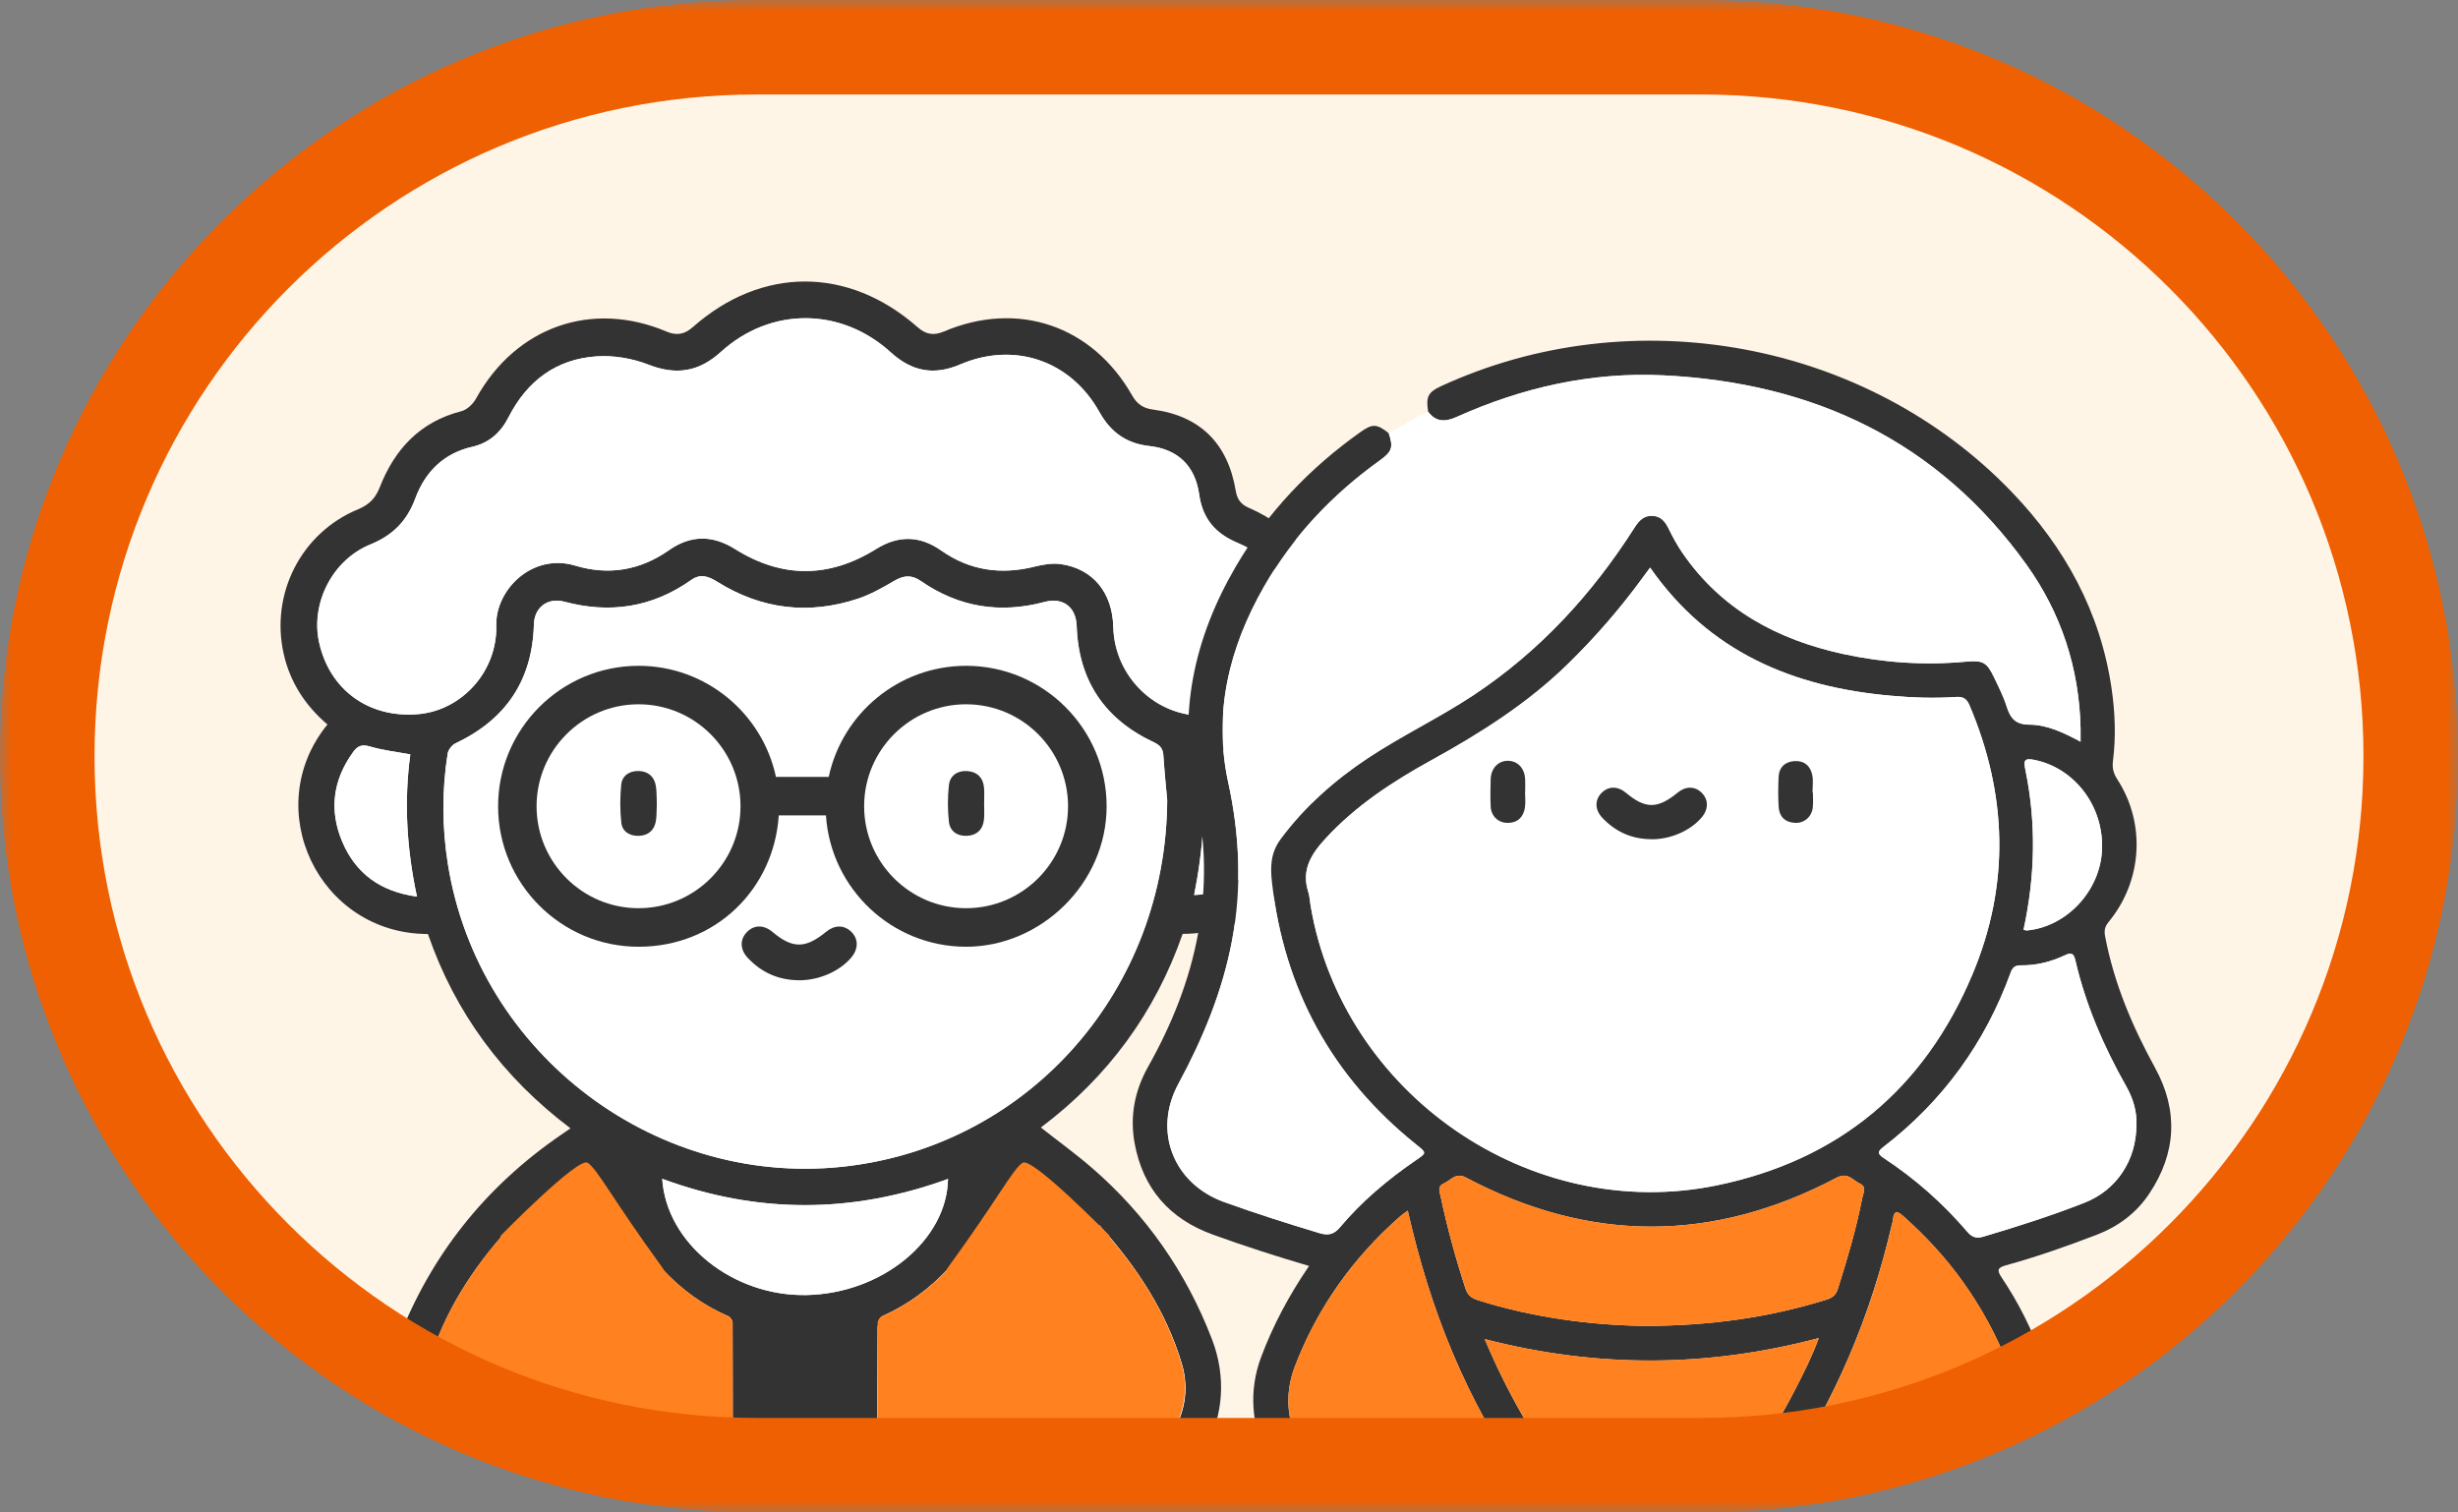 <svg width="104" height="64" viewBox="0 0 104 64" fill="none" xmlns="http://www.w3.org/2000/svg">
<rect x="0" y="0" width="104" height="64" fill="#808080" stroke="none"/>
<g clip-path="url(#clip0_1130_5272)">
<mask id="path-1-outside-1_1130_5272" maskUnits="userSpaceOnUse" x="0" y="0" width="104" height="64" fill="black">
<rect fill="white" width="104" height="64"/>
<path d="M2 32C2 15.431 15.431 2 32 2H72C88.569 2 102 15.431 102 32C102 48.569 88.569 62 72 62H32C15.431 62 2 48.569 2 32Z"/>
</mask>
<path d="M2 32C2 15.431 15.431 2 32 2H72C88.569 2 102 15.431 102 32C102 48.569 88.569 62 72 62H32C15.431 62 2 48.569 2 32Z" fill="#FFF5E6"/>
<g clip-path="url(#clip1_1130_5272)">
<path d="M54.416 30.516C57.452 27.672 56.663 23.136 52.836 21.487C52.498 21.341 52.344 21.123 52.286 20.773C51.951 18.756 50.773 17.594 48.779 17.33C48.366 17.276 48.105 17.093 47.904 16.738C46.223 13.776 43.064 12.699 39.934 14.029C39.501 14.212 39.172 14.152 38.825 13.846C35.897 11.269 32.228 11.268 29.313 13.842C28.968 14.147 28.639 14.214 28.204 14.031C25.029 12.69 21.817 13.834 20.142 16.865C20.017 17.092 19.764 17.338 19.525 17.399C17.776 17.846 16.701 19.001 16.067 20.622C15.887 21.083 15.616 21.358 15.152 21.55C12.75 22.542 11.437 25.111 11.999 27.651C12.269 28.869 12.918 29.857 13.854 30.658C10.964 34.206 13.482 39.521 18.106 39.523C19.259 42.866 21.286 45.595 24.137 47.745C23.965 47.864 23.854 47.943 23.743 48.018C20.547 50.206 18.236 53.099 16.841 56.714C15.718 59.627 17.231 62.789 20.189 63.739C20.474 63.831 20.764 63.91 21.052 63.996H47.086C47.16 63.964 47.232 63.918 47.31 63.903C50.687 63.197 52.513 59.875 51.278 56.666C50.187 53.829 48.497 51.406 46.2 49.418C45.516 48.826 44.78 48.293 44.04 47.711C46.876 45.578 48.88 42.845 50.039 39.517C54.68 39.513 57.167 34.186 54.291 30.664C54.332 30.615 54.371 30.561 54.42 30.516H54.416ZM21.481 62.383C19.25 62.388 17.479 59.976 18.133 57.738C18.769 55.565 19.978 53.686 21.496 52.008C21.515 51.989 21.556 51.99 21.642 51.968C21.883 55.47 21.864 58.93 21.481 62.383ZM46.502 51.835C48.125 53.639 49.348 55.524 50.001 57.707C50.668 59.935 49.065 62.167 46.661 62.424C46.261 58.945 46.243 55.465 46.501 51.835H46.502ZM14.485 35.627C13.918 34.294 14.081 33.015 14.936 31.83C15.127 31.564 15.307 31.485 15.653 31.588C16.196 31.749 16.77 31.812 17.362 31.923C17.092 33.912 17.203 35.895 17.643 37.94C16.088 37.726 15.053 36.959 14.486 35.627H14.485ZM31.005 62.452H27.997V53.667C28.832 54.575 29.756 55.238 30.824 55.7C30.907 55.736 30.997 55.873 30.997 55.964C31.006 58.112 31.005 60.259 31.005 62.452ZM28.019 49.882C32.073 51.379 36.09 51.354 40.111 49.886C40.068 52.485 37.313 54.734 34.133 54.8C31.016 54.865 28.196 52.622 28.019 49.882ZM40.158 62.443H37.165C37.152 62.319 37.129 62.19 37.129 62.062C37.126 60.098 37.122 58.133 37.137 56.17C37.137 56.003 37.232 55.741 37.354 55.687C38.402 55.216 39.311 54.56 40.158 53.64V62.443ZM36.011 49.328C27.889 50.393 20.235 44.662 18.948 36.545C18.703 34.996 18.696 33.44 18.941 31.89C18.966 31.729 19.121 31.525 19.27 31.456C21.404 30.449 22.526 28.788 22.591 26.418C22.611 25.699 23.175 25.274 23.879 25.461C25.812 25.978 27.603 25.703 29.243 24.544C29.652 24.254 29.99 24.395 30.361 24.626C32.228 25.786 34.219 26.024 36.301 25.334C36.841 25.155 37.35 24.864 37.844 24.575C38.242 24.343 38.573 24.316 38.965 24.588C40.565 25.696 42.312 25.975 44.19 25.473C44.98 25.262 45.527 25.686 45.556 26.495C45.635 28.8 46.738 30.433 48.815 31.407C49.083 31.532 49.204 31.672 49.224 31.965C49.273 32.708 49.35 33.448 49.387 33.865C49.333 41.867 43.623 48.331 36.012 49.328H36.011ZM47.105 26.529C47.071 25.081 46.249 24.067 44.89 23.871C44.535 23.82 44.146 23.884 43.792 23.973C42.364 24.331 41.038 24.15 39.825 23.295C38.919 22.658 38.006 22.648 37.074 23.229C35.084 24.468 33.089 24.48 31.099 23.231C30.154 22.638 29.23 22.633 28.304 23.282C27.092 24.133 25.756 24.36 24.344 23.935C22.513 23.385 20.963 24.965 21 26.459C21.047 28.424 19.535 30.056 17.707 30.219C15.608 30.406 13.932 29.187 13.498 27.157C13.149 25.52 14.068 23.694 15.67 23.04C16.62 22.652 17.218 22.049 17.575 21.087C17.99 19.969 18.772 19.181 19.992 18.904C20.695 18.743 21.19 18.301 21.515 17.661C22.295 16.125 23.532 15.19 25.256 15.079C25.971 15.034 26.753 15.164 27.423 15.426C28.603 15.887 29.562 15.744 30.502 14.892C32.608 12.979 35.583 12.994 37.692 14.911C38.58 15.718 39.512 15.9 40.627 15.422C42.918 14.442 45.299 15.257 46.513 17.427C46.99 18.279 47.645 18.765 48.628 18.874C49.842 19.008 50.569 19.717 50.74 20.923C50.886 21.95 51.419 22.576 52.38 22.978C53.901 23.614 54.644 24.838 54.712 26.137C54.714 28.555 53.031 30.253 50.941 30.284C48.889 30.316 47.157 28.619 47.107 26.529H47.105ZM53.682 35.553C53.142 36.9 51.884 37.842 50.525 37.873C50.917 35.904 51.067 33.928 50.775 31.946C51.459 31.802 52.081 31.661 52.708 31.546C52.811 31.527 52.966 31.587 53.046 31.663C53.943 32.533 54.214 34.227 53.682 35.553Z" fill="#333333"/>
<path d="M54.709 26.137C54.641 24.838 53.898 23.616 52.377 22.978C51.416 22.577 50.883 21.95 50.737 20.923C50.566 19.717 49.839 19.008 48.626 18.874C47.642 18.765 46.986 18.278 46.51 17.427C45.297 15.257 42.915 14.442 40.625 15.422C39.508 15.9 38.577 15.718 37.689 14.911C35.58 12.994 32.606 12.979 30.499 14.892C29.561 15.744 28.6 15.887 27.421 15.426C26.751 15.164 25.97 15.034 25.253 15.079C23.53 15.19 22.293 16.125 21.512 17.661C21.187 18.3 20.693 18.743 19.989 18.904C18.769 19.181 17.987 19.969 17.573 21.087C17.217 22.049 16.619 22.652 15.667 23.04C14.065 23.693 13.145 25.52 13.495 27.157C13.93 29.186 15.606 30.406 17.704 30.219C19.532 30.056 21.045 28.424 20.997 26.459C20.96 24.963 22.512 23.385 24.342 23.935C25.755 24.36 27.09 24.133 28.302 23.282C29.227 22.633 30.15 22.638 31.096 23.231C33.087 24.48 35.081 24.47 37.072 23.229C38.004 22.647 38.916 22.658 39.822 23.295C41.035 24.149 42.361 24.331 43.79 23.973C44.143 23.884 44.533 23.82 44.887 23.871C46.247 24.067 47.068 25.081 47.102 26.529C47.151 28.619 48.884 30.316 50.935 30.284C53.025 30.253 54.709 28.555 54.706 26.137H54.709Z" fill="white"/>
<path d="M40.111 49.886C36.091 51.354 32.073 51.377 28.019 49.882C28.196 52.623 31.017 54.867 34.133 54.8C37.313 54.734 40.068 52.485 40.111 49.886Z" fill="white"/>
<path d="M50.001 57.707C49.346 55.524 48.125 53.639 46.502 51.835C46.244 55.465 46.263 58.945 46.663 62.424C49.066 62.167 50.669 59.935 50.002 57.707H50.001Z" fill="white"/>
<path d="M37.356 55.685C37.232 55.74 37.139 56.002 37.138 56.169C37.124 58.133 37.128 60.096 37.13 62.061C37.13 62.19 37.155 62.318 37.167 62.441H40.16V53.639C39.314 54.559 38.405 55.215 37.356 55.685Z" fill="white"/>
<path d="M17.362 31.923C16.77 31.812 16.196 31.75 15.653 31.588C15.307 31.485 15.127 31.564 14.936 31.83C14.081 33.015 13.918 34.295 14.485 35.627C15.052 36.959 16.087 37.726 17.642 37.94C17.201 35.893 17.092 33.912 17.36 31.923H17.362Z" fill="white"/>
<path d="M52.708 31.546C52.081 31.661 51.459 31.802 50.775 31.946C51.067 33.929 50.917 35.904 50.525 37.873C51.884 37.842 53.141 36.9 53.682 35.553C54.214 34.227 53.943 32.533 53.046 31.663C52.966 31.587 52.812 31.527 52.708 31.546Z" fill="white"/>
<path d="M24.862 38.397L25.384 38.117C25.183 38.194 25.008 38.286 24.862 38.397Z" fill="#333333"/>
<path d="M30.107 36.237C30.246 36.071 30.412 35.908 30.6 35.801C31.563 35.256 31.688 34.328 31.762 33.368C31.736 33.11 31.735 32.853 31.683 32.607C31.301 30.788 29.665 29.488 27.843 29.545C25.97 29.604 24.476 30.947 24.16 32.851C23.874 34.584 24.939 36.382 26.68 36.953C27.926 37.361 29.15 37.384 30.106 36.237H30.107ZM26.834 33.847C26.777 33.315 26.777 32.767 26.831 32.234C26.869 31.856 27.181 31.656 27.56 31.662C27.963 31.669 28.231 31.892 28.296 32.296C28.337 32.545 28.325 32.801 28.337 33.054C28.328 33.231 28.332 33.409 28.319 33.585C28.315 33.645 28.308 33.705 28.299 33.763C28.235 34.167 27.977 34.393 27.57 34.405C27.187 34.416 26.874 34.222 26.834 33.846V33.847Z" fill="white"/>
<path d="M37.06 35.262C37.506 35.736 38.113 36.053 38.577 36.514C39.045 36.978 39.544 37.238 40.205 37.206C40.522 37.156 40.845 37.135 41.154 37.055C43.18 36.528 44.392 34.501 43.908 32.465C43.433 30.459 41.415 29.208 39.351 29.638C37.409 30.043 36.055 32.061 36.449 34.05C36.533 34.481 36.761 34.943 37.061 35.262H37.06ZM39.525 32.253C39.569 31.855 39.888 31.639 40.292 31.663C40.716 31.689 40.973 31.944 41.011 32.376C41.016 32.431 41.017 32.486 41.019 32.541C41.022 32.705 41.013 32.87 41.013 33.036C41.013 33.202 41.022 33.367 41.019 33.531C41.019 33.586 41.015 33.641 41.009 33.696C40.97 34.126 40.72 34.38 40.29 34.405C39.882 34.428 39.568 34.212 39.523 33.816C39.466 33.299 39.466 32.767 39.523 32.253H39.525Z" fill="white"/>
<path d="M33.196 34.65C33.29 34.183 34.99 34.65 34.99 34.65C34.934 34.449 34.893 34.307 34.854 34.171C33.035 34.09 33.213 34.058 33.195 34.65H33.196Z" fill="white"/>
<path d="M49.223 31.965C49.203 31.672 49.082 31.533 48.813 31.407C46.737 30.434 45.633 28.8 45.555 26.495C45.527 25.686 44.98 25.262 44.189 25.473C42.31 25.975 40.564 25.696 38.964 24.588C38.572 24.316 38.241 24.343 37.843 24.575C37.349 24.863 36.84 25.155 36.3 25.334C34.218 26.024 32.227 25.786 30.36 24.626C29.99 24.395 29.652 24.254 29.241 24.544C27.602 25.703 25.811 25.978 23.878 25.461C23.174 25.274 22.609 25.699 22.59 26.418C22.526 28.788 21.404 30.449 19.269 31.456C19.12 31.527 18.966 31.73 18.94 31.89C18.696 33.44 18.701 34.996 18.947 36.545C20.232 44.662 27.887 50.392 36.009 49.328C43.62 48.331 49.331 41.867 49.384 33.865C49.348 33.448 49.271 32.708 49.221 31.965H49.223Z" fill="white"/>
<path d="M27.753 34.727C27.762 34.668 27.769 34.608 27.773 34.548C27.786 34.372 27.782 34.195 27.791 34.017C27.779 33.763 27.791 33.507 27.75 33.259C27.685 32.855 27.415 32.632 27.014 32.625C26.635 32.619 26.323 32.82 26.285 33.198C26.232 33.731 26.23 34.278 26.288 34.81C26.328 35.187 26.641 35.38 27.024 35.369C27.431 35.358 27.689 35.131 27.753 34.728V34.727Z" fill="#333333"/>
<path d="M40.916 35.368C41.346 35.343 41.596 35.09 41.635 34.659C41.64 34.604 41.643 34.549 41.644 34.495C41.648 34.33 41.639 34.165 41.639 33.999C41.639 33.834 41.648 33.668 41.644 33.504C41.644 33.449 41.64 33.395 41.636 33.34C41.6 32.906 41.342 32.653 40.918 32.627C40.514 32.602 40.195 32.818 40.15 33.216C40.093 33.732 40.092 34.264 40.15 34.779C40.195 35.175 40.509 35.391 40.917 35.368H40.916Z" fill="#333333"/>
<path d="M40.876 28.174C38.026 28.174 35.638 30.192 35.064 32.874H32.831C32.258 30.192 29.87 28.174 27.019 28.174C23.742 28.174 21.075 30.841 21.075 34.118C21.075 37.395 23.742 40.062 27.019 40.062C30.296 40.062 32.749 37.602 32.95 34.504H34.947C35.148 37.602 37.73 40.062 40.878 40.062C44.026 40.062 46.822 37.395 46.822 34.118C46.822 30.841 44.155 28.174 40.878 28.174H40.876ZM27.018 38.431C24.639 38.431 22.703 36.495 22.703 34.117C22.703 31.738 24.639 29.802 27.018 29.802C29.397 29.802 31.332 31.738 31.332 34.117C31.332 36.495 29.397 38.431 27.018 38.431ZM40.876 38.431C38.498 38.431 36.562 36.495 36.562 34.117C36.562 31.738 38.498 29.802 40.876 29.802C43.255 29.802 45.19 31.738 45.19 34.117C45.19 36.495 43.254 38.431 40.876 38.431Z" fill="#333333"/>
<path d="M33.806 41.479C32.947 41.476 32.224 41.157 31.639 40.534C31.306 40.179 31.298 39.757 31.598 39.445C31.901 39.13 32.316 39.126 32.685 39.436C33.538 40.15 34.077 40.148 34.961 39.424C35.313 39.136 35.715 39.135 36.013 39.424C36.326 39.727 36.328 40.15 36.018 40.518C35.523 41.105 34.652 41.484 33.806 41.481V41.479Z" fill="#333333"/>
<path d="M60.426 17.422C60.323 16.796 60.423 16.594 60.966 16.344C69.073 12.599 78.989 14.428 85.124 20.824C87.369 23.163 88.873 25.899 89.345 29.148C89.492 30.164 89.531 31.186 89.4 32.208C89.363 32.494 89.423 32.727 89.586 32.979C90.797 34.849 90.647 37.276 89.219 39.011C89.057 39.208 89.022 39.37 89.069 39.621C89.444 41.602 90.216 43.426 91.182 45.184C92.179 47 92.082 48.795 90.935 50.514C90.389 51.333 89.625 51.901 88.705 52.253C87.448 52.734 86.181 53.183 84.885 53.538C84.514 53.64 84.477 53.742 84.7 54.073C85.398 55.111 85.953 56.228 86.391 57.402C87.553 60.51 85.655 63.746 82.373 64.26C82.339 64.265 82.311 64.317 82.28 64.346H79.939C79.573 64.132 79.324 63.837 79.456 63.393C79.59 62.941 79.968 62.86 80.39 62.874C80.78 62.888 81.17 62.879 81.559 62.877C84.221 62.862 85.952 60.34 85.001 57.857C84.499 56.548 83.834 55.327 83.015 54.189C82.31 53.209 81.494 52.329 80.597 51.522C80.354 51.303 80.128 51.102 80.089 51.655C80.085 51.702 80.063 51.749 80.051 51.796C79.156 55.674 77.645 59.284 75.395 62.578C75.341 62.658 75.205 62.731 75.308 62.877C75.854 62.877 76.407 62.887 76.959 62.874C77.382 62.864 77.757 62.942 77.89 63.397C78.02 63.845 77.769 64.133 77.401 64.346H57.212C57.13 64.162 56.939 64.198 56.797 64.159C53.879 63.355 52.296 60.268 53.357 57.432C53.864 56.076 54.542 54.809 55.388 53.569C53.988 53.157 52.64 52.724 51.309 52.24C49.479 51.575 48.358 50.294 48.006 48.375C47.798 47.235 48.009 46.149 48.579 45.136C49.577 43.36 50.331 41.493 50.697 39.477C51.047 37.55 51.031 35.64 50.596 33.727C49.804 30.239 50.518 27.001 52.295 23.96C53.626 21.684 55.405 19.814 57.552 18.29C58.073 17.919 58.252 17.93 58.756 18.328C58.958 18.922 58.901 19.108 58.381 19.481C56.373 20.923 54.705 22.677 53.477 24.828C52.003 27.41 51.324 30.163 51.968 33.115C52.453 35.339 52.547 37.55 52.129 39.783C51.725 41.944 50.895 43.942 49.853 45.87C48.77 47.875 49.655 50.093 51.793 50.862C53.123 51.341 54.468 51.768 55.819 52.176C56.205 52.292 56.441 52.232 56.699 51.925C57.625 50.822 58.721 49.907 59.905 49.094C60.369 48.776 60.365 48.786 59.925 48.434C56.366 45.579 54.334 41.877 53.817 37.348C53.744 36.707 53.743 36.095 54.185 35.502C55.211 34.124 56.461 33.014 57.88 32.074C59.317 31.122 60.881 30.38 62.317 29.431C65.128 27.574 67.358 25.149 69.161 22.317C69.348 22.023 69.557 21.801 69.932 21.827C70.288 21.851 70.462 22.083 70.606 22.38C70.777 22.729 70.963 23.075 71.184 23.394C72.833 25.795 75.205 27.065 77.979 27.67C79.685 28.042 81.416 28.157 83.161 27.998C83.913 27.93 84.062 28.016 84.381 28.685C84.57 29.08 84.771 29.476 84.901 29.892C85.057 30.387 85.272 30.661 85.867 30.662C86.614 30.665 87.304 30.995 88.03 31.384C88.03 31.145 88.032 30.987 88.03 30.829C87.976 28.286 87.216 25.953 85.745 23.899C81.986 18.648 76.718 16.192 70.383 15.881C67.335 15.731 64.411 16.393 61.628 17.643C61.151 17.857 60.756 17.865 60.423 17.418L60.426 17.422ZM69.818 24.02C69.687 24.197 69.582 24.339 69.477 24.481C68.535 25.769 67.492 26.968 66.352 28.085C64.64 29.762 62.645 31.022 60.562 32.17C58.923 33.074 57.363 34.09 56.08 35.488C55.475 36.146 55.054 36.815 55.357 37.747C55.415 37.929 55.421 38.13 55.453 38.322C56.801 46.291 64.748 51.783 72.64 50.159C77.812 49.094 81.43 46.063 83.461 41.218C85.045 37.442 84.935 33.628 83.336 29.855C83.219 29.579 83.079 29.47 82.76 29.492C81.836 29.556 80.909 29.522 79.985 29.438C75.853 29.068 72.31 27.594 69.819 24.02H69.818ZM69.608 56.106C72.418 56.101 74.879 55.739 77.285 54.993C77.547 54.912 77.684 54.787 77.766 54.525C78.166 53.257 78.543 51.985 78.797 50.677C78.838 50.466 78.998 50.232 78.694 50.086C78.387 49.937 78.18 49.588 77.71 49.835C72.488 52.595 67.252 52.596 62.031 49.831C61.584 49.594 61.388 49.949 61.088 50.078C60.803 50.2 60.912 50.428 60.953 50.621C61.232 51.938 61.585 53.235 62.002 54.515C62.092 54.788 62.239 54.924 62.517 55.013C64.92 55.774 67.391 56.079 69.608 56.106ZM90.393 47.608C90.422 47.065 90.265 46.502 89.973 45.987C89.017 44.297 88.249 42.532 87.81 40.633C87.75 40.376 87.665 40.282 87.382 40.416C86.79 40.698 86.161 40.859 85.5 40.849C85.272 40.845 85.156 40.931 85.075 41.153C83.993 44.13 82.206 46.596 79.694 48.531C79.446 48.721 79.42 48.819 79.706 49.006C81.031 49.877 82.209 50.92 83.24 52.124C83.436 52.355 83.625 52.417 83.913 52.331C85.362 51.901 86.799 51.444 88.205 50.891C89.55 50.362 90.389 49.108 90.394 47.609L90.393 47.608ZM59.563 51.229C59.426 51.33 59.332 51.392 59.249 51.465C57.248 53.219 55.746 55.328 54.79 57.814C53.808 60.366 55.526 62.869 58.257 62.875C60.223 62.881 62.188 62.878 64.154 62.873C64.267 62.873 64.409 62.944 64.511 62.797C63.304 61.061 62.295 59.218 61.471 57.27C60.65 55.33 60.038 53.321 59.563 51.229ZM62.819 56.664C63.763 58.901 64.894 60.876 66.272 62.712C66.406 62.891 66.561 62.885 66.739 62.885C68.835 62.885 70.931 62.881 73.027 62.894C73.289 62.895 73.433 62.804 73.582 62.603C74.48 61.387 75.283 60.113 75.971 58.767C76.319 58.085 76.669 57.403 76.954 56.621C72.236 57.871 67.57 57.891 62.821 56.666L62.819 56.664ZM85.618 39.343C85.694 39.361 85.725 39.376 85.755 39.373C87.436 39.217 88.85 37.709 88.936 35.983C89.028 34.14 87.793 32.505 86.079 32.156C85.643 32.068 85.616 32.189 85.694 32.569C86.161 34.824 86.109 37.077 85.617 39.343H85.618Z" fill="#333333"/>
<path d="M77.405 64.347C77.773 64.136 78.024 63.846 77.894 63.398C77.761 62.943 77.386 62.865 76.963 62.875C76.412 62.888 75.859 62.878 75.312 62.878C75.209 62.732 75.344 62.66 75.399 62.58C77.649 59.287 79.161 55.675 80.055 51.797C80.066 51.75 80.089 51.703 80.093 51.656C80.131 51.105 80.356 51.304 80.601 51.523C81.498 52.33 82.313 53.21 83.019 54.19C83.839 55.328 84.504 56.548 85.005 57.858C85.955 60.341 84.225 62.864 81.563 62.878C81.174 62.881 80.783 62.89 80.394 62.875C79.972 62.86 79.594 62.942 79.46 63.394C79.328 63.839 79.577 64.133 79.943 64.347H77.408H77.405Z" fill="#FF8120"/>
<path d="M60.426 17.422C60.758 17.87 61.153 17.862 61.63 17.647C64.413 16.397 67.337 15.735 70.386 15.885C76.722 16.196 81.988 18.651 85.748 23.902C87.218 25.957 87.978 28.29 88.032 30.833C88.036 30.991 88.032 31.147 88.032 31.388C87.308 31 86.617 30.669 85.87 30.666C85.274 30.665 85.061 30.391 84.904 29.896C84.774 29.48 84.573 29.085 84.384 28.689C84.065 28.02 83.916 27.933 83.164 28.002C81.419 28.161 79.688 28.045 77.981 27.674C75.207 27.069 72.834 25.799 71.186 23.398C70.967 23.079 70.78 22.733 70.609 22.384C70.464 22.087 70.291 21.855 69.935 21.831C69.559 21.806 69.351 22.028 69.163 22.321C67.362 25.152 65.13 27.577 62.32 29.434C60.883 30.383 59.321 31.125 57.883 32.078C56.463 33.019 55.212 34.13 54.188 35.506C53.746 36.099 53.747 36.711 53.82 37.352C54.337 41.881 56.368 45.583 59.928 48.438C60.366 48.79 60.371 48.779 59.907 49.097C58.724 49.91 57.627 50.826 56.702 51.929C56.444 52.236 56.208 52.296 55.822 52.18C54.469 51.774 53.124 51.345 51.796 50.866C49.658 50.097 48.773 47.877 49.856 45.874C50.898 43.946 51.728 41.948 52.132 39.787C52.549 37.553 52.455 35.343 51.97 33.119C51.326 30.167 52.007 27.414 53.48 24.832C54.708 22.681 56.376 20.925 58.383 19.485C58.904 19.112 58.96 18.926 58.759 18.331C59.315 18.033 59.833 17.66 60.423 17.424L60.426 17.422Z" fill="white"/>
<path d="M69.818 24.02C72.309 27.594 75.852 29.068 79.984 29.438C80.908 29.522 81.835 29.556 82.759 29.492C83.078 29.47 83.219 29.581 83.335 29.855C84.934 33.628 85.044 37.442 83.46 41.218C81.429 46.062 77.809 49.094 72.638 50.159C64.748 51.783 56.801 46.292 55.452 38.322C55.419 38.13 55.414 37.929 55.355 37.747C55.053 36.815 55.475 36.146 56.079 35.488C57.363 34.09 58.922 33.074 60.56 32.17C62.643 31.022 64.639 29.76 66.35 28.085C67.491 26.968 68.534 25.769 69.476 24.481C69.58 24.339 69.685 24.197 69.816 24.02H69.818ZM69.875 35.511C70.687 35.514 71.523 35.15 71.997 34.587C72.294 34.235 72.292 33.828 71.992 33.538C71.706 33.261 71.321 33.261 70.983 33.538C70.136 34.233 69.618 34.235 68.8 33.55C68.445 33.252 68.046 33.256 67.756 33.559C67.469 33.858 67.475 34.263 67.795 34.603C68.356 35.2 69.05 35.506 69.874 35.51L69.875 35.511ZM64.525 33.503C64.525 33.503 64.529 33.503 64.532 33.503C64.532 33.325 64.539 33.147 64.531 32.969C64.51 32.517 64.228 32.211 63.827 32.194C63.411 32.177 63.09 32.496 63.073 32.967C63.059 33.354 63.055 33.742 63.073 34.13C63.092 34.538 63.403 34.826 63.798 34.821C64.221 34.815 64.456 34.573 64.52 34.179C64.557 33.959 64.527 33.728 64.527 33.503H64.525ZM76.705 33.535C76.705 33.535 76.695 33.535 76.69 33.535C76.69 33.294 76.725 33.045 76.682 32.812C76.609 32.413 76.335 32.18 75.93 32.204C75.532 32.229 75.269 32.465 75.253 32.887C75.238 33.306 75.23 33.728 75.257 34.145C75.283 34.552 75.523 34.793 75.94 34.818C76.336 34.841 76.657 34.569 76.701 34.163C76.725 33.956 76.705 33.744 76.705 33.534V33.535Z" fill="white"/>
<path d="M69.608 56.106C67.391 56.079 64.922 55.775 62.517 55.013C62.239 54.925 62.092 54.79 62.002 54.515C61.585 53.235 61.23 51.939 60.953 50.621C60.912 50.428 60.803 50.2 61.088 50.078C61.388 49.949 61.584 49.594 62.031 49.831C67.252 52.595 72.488 52.595 77.71 49.835C78.179 49.588 78.387 49.937 78.694 50.086C78.997 50.232 78.838 50.466 78.797 50.677C78.543 51.983 78.166 53.257 77.766 54.525C77.684 54.786 77.547 54.911 77.285 54.993C74.879 55.739 72.418 56.1 69.608 56.106Z" fill="#FF8120"/>
<path d="M90.393 47.608C90.389 49.107 89.548 50.361 88.203 50.89C86.798 51.443 85.359 51.9 83.912 52.33C83.624 52.416 83.435 52.354 83.238 52.123C82.209 50.919 81.03 49.874 79.704 49.005C79.419 48.817 79.445 48.719 79.693 48.529C82.205 46.595 83.992 44.129 85.073 41.151C85.154 40.93 85.269 40.844 85.499 40.848C86.161 40.858 86.79 40.697 87.381 40.415C87.664 40.281 87.75 40.375 87.808 40.631C88.248 42.531 89.017 44.294 89.972 45.986C90.263 46.501 90.42 47.065 90.392 47.606L90.393 47.608Z" fill="white"/>
<path d="M59.563 51.229C60.038 53.321 60.649 55.328 61.471 57.27C62.295 59.218 63.305 61.06 64.511 62.797C64.409 62.944 64.267 62.871 64.154 62.873C62.188 62.878 60.223 62.881 58.257 62.875C55.526 62.869 53.807 60.366 54.79 57.814C55.746 55.328 57.248 53.22 59.249 51.465C59.332 51.392 59.426 51.33 59.563 51.229Z" fill="#FF8120"/>
<path d="M62.819 56.664C67.569 57.889 72.234 57.87 76.953 56.62C76.667 57.402 76.319 58.084 75.97 58.766C75.282 60.112 74.48 61.387 73.581 62.602C73.432 62.802 73.287 62.894 73.025 62.892C70.93 62.879 68.833 62.883 66.737 62.883C66.56 62.883 66.405 62.89 66.271 62.711C64.893 60.874 63.762 58.9 62.818 56.663L62.819 56.664Z" fill="#FF8120"/>
<path d="M85.618 39.343C86.11 37.078 86.162 34.824 85.695 32.569C85.617 32.189 85.643 32.068 86.08 32.156C87.794 32.505 89.03 34.14 88.937 35.983C88.851 37.709 87.437 39.217 85.757 39.373C85.727 39.376 85.695 39.361 85.62 39.343H85.618Z" fill="white"/>
<path d="M69.875 35.511C69.051 35.509 68.358 35.202 67.796 34.605C67.477 34.265 67.47 33.861 67.757 33.561C68.046 33.259 68.446 33.255 68.801 33.552C69.62 34.238 70.137 34.235 70.984 33.54C71.322 33.263 71.708 33.263 71.993 33.54C72.293 33.831 72.296 34.236 71.998 34.59C71.522 35.153 70.687 35.517 69.876 35.514L69.875 35.511Z" fill="#333333"/>
<path d="M64.525 33.503C64.525 33.728 64.555 33.96 64.519 34.179C64.454 34.573 64.218 34.817 63.797 34.821C63.402 34.824 63.09 34.538 63.072 34.13C63.055 33.742 63.059 33.354 63.072 32.967C63.089 32.496 63.41 32.177 63.825 32.194C64.227 32.21 64.508 32.517 64.529 32.969C64.537 33.147 64.531 33.325 64.531 33.503C64.528 33.503 64.527 33.503 64.524 33.503H64.525Z" fill="#333333"/>
<path d="M76.705 33.535C76.705 33.745 76.725 33.958 76.701 34.165C76.656 34.57 76.335 34.843 75.94 34.819C75.523 34.794 75.283 34.553 75.257 34.147C75.23 33.728 75.237 33.307 75.253 32.889C75.269 32.466 75.532 32.23 75.93 32.206C76.335 32.181 76.609 32.413 76.682 32.813C76.725 33.048 76.689 33.295 76.689 33.536C76.695 33.536 76.7 33.536 76.705 33.536V33.535Z" fill="#333333"/>
<path d="M30.997 55.964C30.997 55.873 30.906 55.736 30.824 55.7C29.806 55.26 28.919 54.633 28.115 53.79C28.075 53.717 28.036 53.652 27.997 53.598C25.906 50.723 25.27 49.455 24.862 49.202C24.454 48.949 21.216 52.257 21.216 52.257C21.192 52.277 21.172 52.326 21.153 52.399C19.796 53.977 18.72 55.732 18.133 57.74C17.5 59.906 19.141 62.237 21.271 62.376C21.271 62.38 21.271 62.383 21.271 62.383L27.995 62.444V62.452H31.004C31.004 60.259 31.006 58.112 30.996 55.964H30.997Z" fill="#FF8120"/>
<path d="M37.134 55.964C37.134 55.873 37.225 55.736 37.307 55.7C38.325 55.26 39.212 54.633 40.016 53.79C40.056 53.717 40.096 53.652 40.135 53.598C42.225 50.723 42.862 49.455 43.27 49.202C43.678 48.949 46.916 52.257 46.916 52.257C46.939 52.277 46.96 52.326 46.978 52.399C48.335 53.977 49.412 55.732 49.998 57.74C50.632 59.906 48.991 62.237 46.861 62.376C46.861 62.38 46.861 62.383 46.861 62.383L40.136 62.444V62.452H37.128C37.128 60.259 37.125 58.112 37.135 55.964H37.134Z" fill="#FF8120"/>
</g>
</g>
<path d="M32 4H72V0H32V4ZM72 60H32V64H72V60ZM32 60C16.536 60 4 47.464 4 32H0C0 49.673 14.327 64 32 64V60ZM100 32C100 47.464 87.464 60 72 60V64C89.673 64 104 49.673 104 32H100ZM72 4C87.464 4 100 16.536 100 32H104C104 14.327 89.673 0 72 0V4ZM32 0C14.327 0 0 14.327 0 32H4C4 16.536 16.536 4 32 4V0Z" fill="#EE6002" mask="url(#path-1-outside-1_1130_5272)"/>
<defs>
<clipPath id="clip0_1130_5272">
<path d="M2 32C2 15.431 15.431 2 32 2H72C88.569 2 102 15.431 102 32C102 48.569 88.569 62 72 62H32C15.431 62 2 48.569 2 32Z" fill="white"/>
</clipPath>
<clipPath id="clip1_1130_5272">
<rect width="80" height="52.434" fill="white" transform="translate(11.87 11.913)"/>
</clipPath>
</defs>
</svg>
